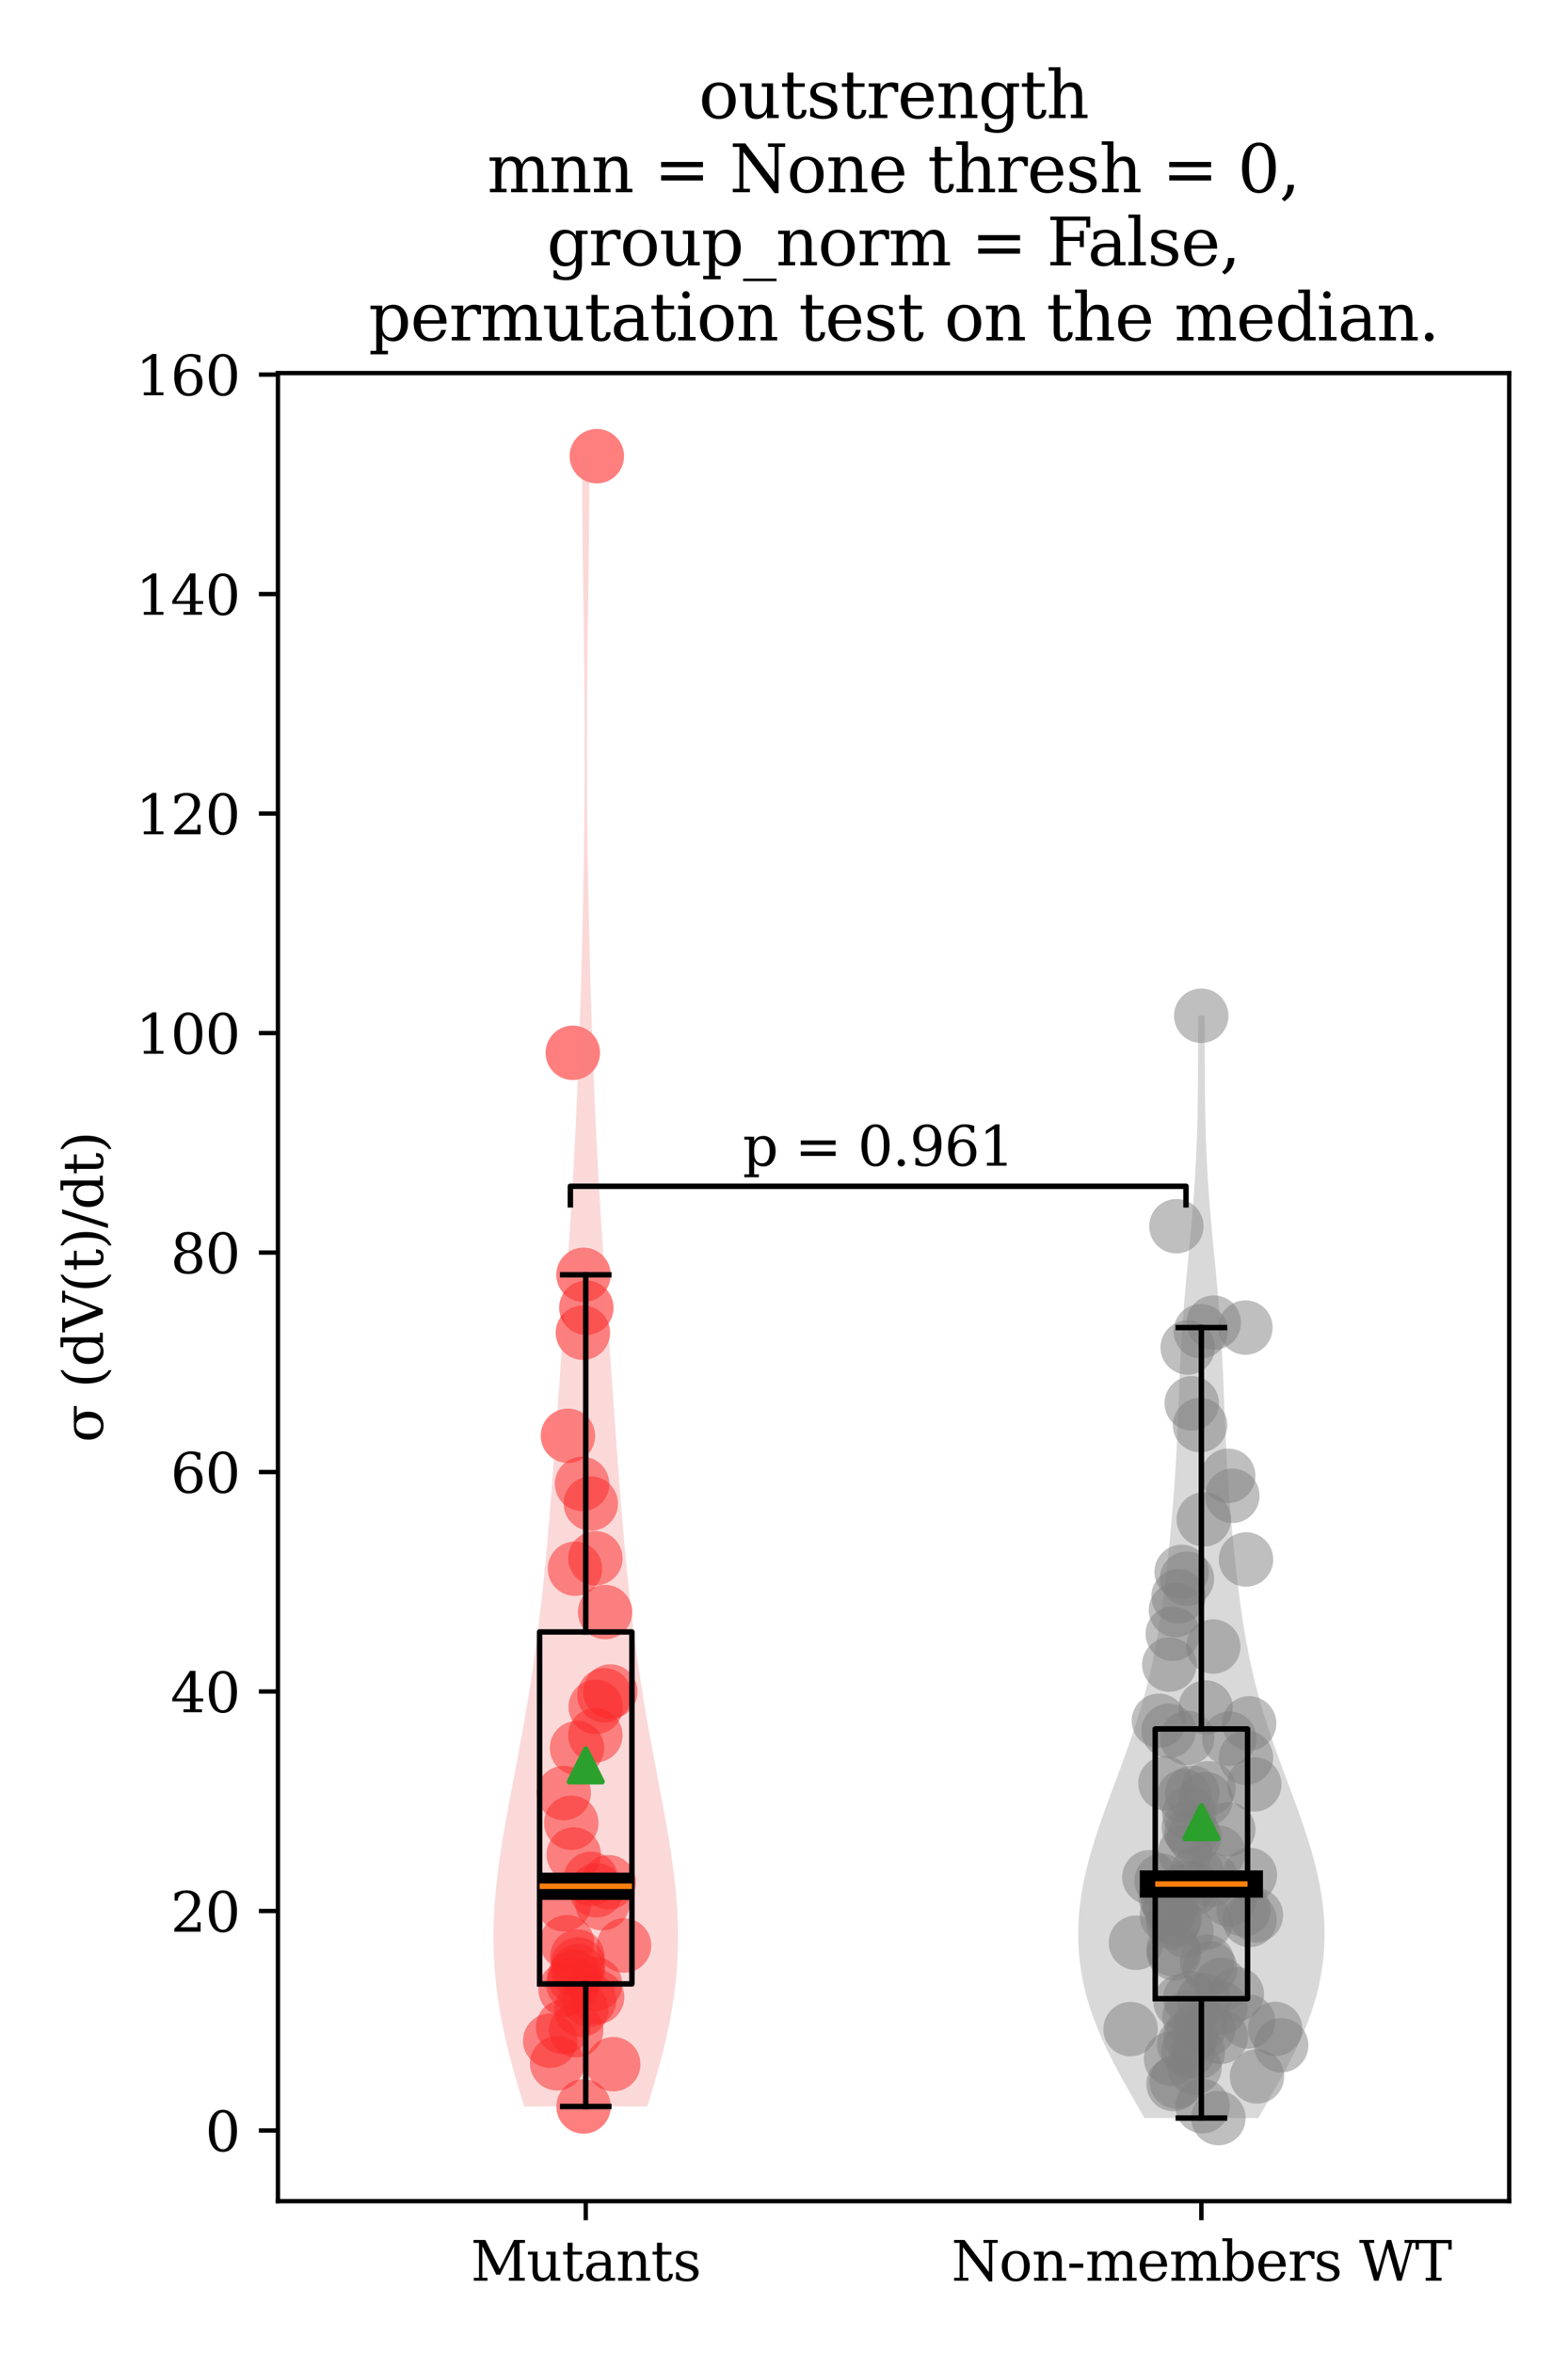 <?xml version="1.0" encoding="utf-8" standalone="no"?>
<!DOCTYPE svg PUBLIC "-//W3C//DTD SVG 1.1//EN"
  "http://www.w3.org/Graphics/SVG/1.1/DTD/svg11.dtd">
<svg xmlns:xlink="http://www.w3.org/1999/xlink" width="288pt" height="432pt" viewBox="0 0 288 432" xmlns="http://www.w3.org/2000/svg" version="1.1">
 <defs>
  <style type="text/css">*{stroke-linejoin: round; stroke-linecap: butt}</style>
 </defs>
 <g id="figure_1">
  <g id="patch_1">
   <path d="M 0 432 
L 288 432 
L 288 0 
L 0 0 
z
" style="fill: #ffffff"/>
  </g>
  <g id="axes_1">
   <g id="patch_2">
    <path d="M 51.05 404.12 
L 277.2 404.12 
L 277.2 68.496 
L 51.05 68.496 
z
" style="fill: #ffffff"/>
   </g>
   <g id="PathCollection_1">
    <defs>
     <path id="C0_0_3f7fa8b806" d="M 0 5 
C 1.326 5 2.598 4.473 3.536 3.536 
C 4.473 2.598 5 1.326 5 -0 
C 5 -1.326 4.473 -2.598 3.536 -3.536 
C 2.598 -4.473 1.326 -5 0 -5 
C -1.326 -5 -2.598 -4.473 -3.536 -3.536 
C -4.473 -2.598 -5 -1.326 -5 0 
C -5 1.326 -4.473 2.598 -3.536 3.536 
C -2.598 4.473 -1.326 5 0 5 
z
"/>
    </defs>
    <g clip-path="url(#p60e90233dc)">
     <use xlink:href="#C0_0_3f7fa8b806" x="103.575" y="349.62" style="fill: #ff0000; fill-opacity: 0.5"/>
    </g>
    <g clip-path="url(#p60e90233dc)">
     <use xlink:href="#C0_0_3f7fa8b806" x="103.547" y="329.191" style="fill: #ff0000; fill-opacity: 0.5"/>
    </g>
    <g clip-path="url(#p60e90233dc)">
     <use xlink:href="#C0_0_3f7fa8b806" x="103.87" y="365.27" style="fill: #ff0000; fill-opacity: 0.5"/>
    </g>
    <g clip-path="url(#p60e90233dc)">
     <use xlink:href="#C0_0_3f7fa8b806" x="109.358" y="286.09" style="fill: #ff0000; fill-opacity: 0.5"/>
    </g>
    <g clip-path="url(#p60e90233dc)">
     <use xlink:href="#C0_0_3f7fa8b806" x="108.511" y="276.049" style="fill: #ff0000; fill-opacity: 0.5"/>
    </g>
    <g clip-path="url(#p60e90233dc)">
     <use xlink:href="#C0_0_3f7fa8b806" x="102.337" y="378.818" style="fill: #ff0000; fill-opacity: 0.5"/>
    </g>
    <g clip-path="url(#p60e90233dc)">
     <use xlink:href="#C0_0_3f7fa8b806" x="101.062" y="374.658" style="fill: #ff0000; fill-opacity: 0.5"/>
    </g>
    <g clip-path="url(#p60e90233dc)">
     <use xlink:href="#C0_0_3f7fa8b806" x="107.186" y="386.741" style="fill: #ff0000; fill-opacity: 0.5"/>
    </g>
    <g clip-path="url(#p60e90233dc)">
     <use xlink:href="#C0_0_3f7fa8b806" x="107.696" y="240.096" style="fill: #ff0000; fill-opacity: 0.5"/>
    </g>
    <g clip-path="url(#p60e90233dc)">
     <use xlink:href="#C0_0_3f7fa8b806" x="109.307" y="364.267" style="fill: #ff0000; fill-opacity: 0.5"/>
    </g>
    <g clip-path="url(#p60e90233dc)">
     <use xlink:href="#C0_0_3f7fa8b806" x="107.177" y="234.05" style="fill: #ff0000; fill-opacity: 0.5"/>
    </g>
    <g clip-path="url(#p60e90233dc)">
     <use xlink:href="#C0_0_3f7fa8b806" x="105.536" y="362.93" style="fill: #ff0000; fill-opacity: 0.5"/>
    </g>
    <g clip-path="url(#p60e90233dc)">
     <use xlink:href="#C0_0_3f7fa8b806" x="109.542" y="347.048" style="fill: #ff0000; fill-opacity: 0.5"/>
    </g>
    <g clip-path="url(#p60e90233dc)">
     <use xlink:href="#C0_0_3f7fa8b806" x="106.918" y="272.444" style="fill: #ff0000; fill-opacity: 0.5"/>
    </g>
    <g clip-path="url(#p60e90233dc)">
     <use xlink:href="#C0_0_3f7fa8b806" x="104.932" y="334.66" style="fill: #ff0000; fill-opacity: 0.5"/>
    </g>
    <g clip-path="url(#p60e90233dc)">
     <use xlink:href="#C0_0_3f7fa8b806" x="106.767" y="368.969" style="fill: #ff0000; fill-opacity: 0.5"/>
    </g>
    <g clip-path="url(#p60e90233dc)">
     <use xlink:href="#C0_0_3f7fa8b806" x="110.655" y="349.428" style="fill: #ff0000; fill-opacity: 0.5"/>
    </g>
    <g clip-path="url(#p60e90233dc)">
     <use xlink:href="#C0_0_3f7fa8b806" x="112.104" y="310.553" style="fill: #ff0000; fill-opacity: 0.5"/>
    </g>
    <g clip-path="url(#p60e90233dc)">
     <use xlink:href="#C0_0_3f7fa8b806" x="105.289" y="364.156" style="fill: #ff0000; fill-opacity: 0.5"/>
    </g>
    <g clip-path="url(#p60e90233dc)">
     <use xlink:href="#C0_0_3f7fa8b806" x="106.181" y="360.671" style="fill: #ff0000; fill-opacity: 0.5"/>
    </g>
    <g clip-path="url(#p60e90233dc)">
     <use xlink:href="#C0_0_3f7fa8b806" x="104.317" y="263.61" style="fill: #ff0000; fill-opacity: 0.5"/>
    </g>
    <g clip-path="url(#p60e90233dc)">
     <use xlink:href="#C0_0_3f7fa8b806" x="106.055" y="359.222" style="fill: #ff0000; fill-opacity: 0.5"/>
    </g>
    <g clip-path="url(#p60e90233dc)">
     <use xlink:href="#C0_0_3f7fa8b806" x="106.116" y="361.907" style="fill: #ff0000; fill-opacity: 0.5"/>
    </g>
    <g clip-path="url(#p60e90233dc)">
     <use xlink:href="#C0_0_3f7fa8b806" x="104.119" y="356.589" style="fill: #ff0000; fill-opacity: 0.5"/>
    </g>
    <g clip-path="url(#p60e90233dc)">
     <use xlink:href="#C0_0_3f7fa8b806" x="111.019" y="311.256" style="fill: #ff0000; fill-opacity: 0.5"/>
    </g>
    <g clip-path="url(#p60e90233dc)">
     <use xlink:href="#C0_0_3f7fa8b806" x="109.414" y="313.373" style="fill: #ff0000; fill-opacity: 0.5"/>
    </g>
    <g clip-path="url(#p60e90233dc)">
     <use xlink:href="#C0_0_3f7fa8b806" x="107.061" y="244.678" style="fill: #ff0000; fill-opacity: 0.5"/>
    </g>
    <g clip-path="url(#p60e90233dc)">
     <use xlink:href="#C0_0_3f7fa8b806" x="105.385" y="340.474" style="fill: #ff0000; fill-opacity: 0.5"/>
    </g>
    <g clip-path="url(#p60e90233dc)">
     <use xlink:href="#C0_0_3f7fa8b806" x="109.353" y="318.586" style="fill: #ff0000; fill-opacity: 0.5"/>
    </g>
    <g clip-path="url(#p60e90233dc)">
     <use xlink:href="#C0_0_3f7fa8b806" x="105.833" y="372.733" style="fill: #ff0000; fill-opacity: 0.5"/>
    </g>
    <g clip-path="url(#p60e90233dc)">
     <use xlink:href="#C0_0_3f7fa8b806" x="114.623" y="357.186" style="fill: #ff0000; fill-opacity: 0.5"/>
    </g>
    <g clip-path="url(#p60e90233dc)">
     <use xlink:href="#C0_0_3f7fa8b806" x="108.513" y="344.953" style="fill: #ff0000; fill-opacity: 0.5"/>
    </g>
    <g clip-path="url(#p60e90233dc)">
     <use xlink:href="#C0_0_3f7fa8b806" x="105.982" y="320.936" style="fill: #ff0000; fill-opacity: 0.5"/>
    </g>
    <g clip-path="url(#p60e90233dc)">
     <use xlink:href="#C0_0_3f7fa8b806" x="105.605" y="288.009" style="fill: #ff0000; fill-opacity: 0.5"/>
    </g>
    <g clip-path="url(#p60e90233dc)">
     <use xlink:href="#C0_0_3f7fa8b806" x="112.634" y="378.976" style="fill: #ff0000; fill-opacity: 0.5"/>
    </g>
    <g clip-path="url(#p60e90233dc)">
     <use xlink:href="#C0_0_3f7fa8b806" x="105.21" y="193.293" style="fill: #ff0000; fill-opacity: 0.5"/>
    </g>
    <g clip-path="url(#p60e90233dc)">
     <use xlink:href="#C0_0_3f7fa8b806" x="111.143" y="295.976" style="fill: #ff0000; fill-opacity: 0.5"/>
    </g>
    <g clip-path="url(#p60e90233dc)">
     <use xlink:href="#C0_0_3f7fa8b806" x="111.8" y="345.572" style="fill: #ff0000; fill-opacity: 0.5"/>
    </g>
    <g clip-path="url(#p60e90233dc)">
     <use xlink:href="#C0_0_3f7fa8b806" x="103.43" y="372.143" style="fill: #ff0000; fill-opacity: 0.5"/>
    </g>
    <g clip-path="url(#p60e90233dc)">
     <use xlink:href="#C0_0_3f7fa8b806" x="109.621" y="83.752" style="fill: #ff0000; fill-opacity: 0.5"/>
    </g>
    <g clip-path="url(#p60e90233dc)">
     <use xlink:href="#C0_0_3f7fa8b806" x="109.676" y="366.648" style="fill: #ff0000; fill-opacity: 0.5"/>
    </g>
    <g clip-path="url(#p60e90233dc)">
     <use xlink:href="#C0_0_3f7fa8b806" x="108.238" y="367.148" style="fill: #ff0000; fill-opacity: 0.5"/>
    </g>
   </g>
   <g id="PathCollection_2">
    <defs>
     <path id="C1_0_d967bf849f" d="M 0 5 
C 1.326 5 2.598 4.473 3.536 3.536 
C 4.473 2.598 5 1.326 5 -0 
C 5 -1.326 4.473 -2.598 3.536 -3.536 
C 2.598 -4.473 1.326 -5 0 -5 
C -1.326 -5 -2.598 -4.473 -3.536 -3.536 
C -4.473 -2.598 -5 -1.326 -5 0 
C -5 1.326 -4.473 2.598 -3.536 3.536 
C -2.598 4.473 -1.326 5 0 5 
z
"/>
    </defs>
    <g clip-path="url(#p60e90233dc)">
     <use xlink:href="#C1_0_d967bf849f" x="218.282" y="376.54" style="fill: #808080; fill-opacity: 0.5"/>
    </g>
    <g clip-path="url(#p60e90233dc)">
     <use xlink:href="#C1_0_d967bf849f" x="218.35" y="335.578" style="fill: #808080; fill-opacity: 0.5"/>
    </g>
    <g clip-path="url(#p60e90233dc)">
     <use xlink:href="#C1_0_d967bf849f" x="217.035" y="288.594" style="fill: #808080; fill-opacity: 0.5"/>
    </g>
    <g clip-path="url(#p60e90233dc)">
     <use xlink:href="#C1_0_d967bf849f" x="221.978" y="328.312" style="fill: #808080; fill-opacity: 0.5"/>
    </g>
    <g clip-path="url(#p60e90233dc)">
     <use xlink:href="#C1_0_d967bf849f" x="218.054" y="319.081" style="fill: #808080; fill-opacity: 0.5"/>
    </g>
    <g clip-path="url(#p60e90233dc)">
     <use xlink:href="#C1_0_d967bf849f" x="218.666" y="373.791" style="fill: #808080; fill-opacity: 0.5"/>
    </g>
    <g clip-path="url(#p60e90233dc)">
     <use xlink:href="#C1_0_d967bf849f" x="214.772" y="305.61" style="fill: #808080; fill-opacity: 0.5"/>
    </g>
    <g clip-path="url(#p60e90233dc)">
     <use xlink:href="#C1_0_d967bf849f" x="215.013" y="350.501" style="fill: #808080; fill-opacity: 0.5"/>
    </g>
    <g clip-path="url(#p60e90233dc)">
     <use xlink:href="#C1_0_d967bf849f" x="207.653" y="372.534" style="fill: #808080; fill-opacity: 0.5"/>
    </g>
    <g clip-path="url(#p60e90233dc)">
     <use xlink:href="#C1_0_d967bf849f" x="213.358" y="345.309" style="fill: #808080; fill-opacity: 0.5"/>
    </g>
    <g clip-path="url(#p60e90233dc)">
     <use xlink:href="#C1_0_d967bf849f" x="214.329" y="351.703" style="fill: #808080; fill-opacity: 0.5"/>
    </g>
    <g clip-path="url(#p60e90233dc)">
     <use xlink:href="#C1_0_d967bf849f" x="218.211" y="346.487" style="fill: #808080; fill-opacity: 0.5"/>
    </g>
    <g clip-path="url(#p60e90233dc)">
     <use xlink:href="#C1_0_d967bf849f" x="217.687" y="340.054" style="fill: #808080; fill-opacity: 0.5"/>
    </g>
    <g clip-path="url(#p60e90233dc)">
     <use xlink:href="#C1_0_d967bf849f" x="215.655" y="358.614" style="fill: #808080; fill-opacity: 0.5"/>
    </g>
    <g clip-path="url(#p60e90233dc)">
     <use xlink:href="#C1_0_d967bf849f" x="228.759" y="243.739" style="fill: #808080; fill-opacity: 0.5"/>
    </g>
    <g clip-path="url(#p60e90233dc)">
     <use xlink:href="#C1_0_d967bf849f" x="221.919" y="372.527" style="fill: #808080; fill-opacity: 0.5"/>
    </g>
    <g clip-path="url(#p60e90233dc)">
     <use xlink:href="#C1_0_d967bf849f" x="219.839" y="343.966" style="fill: #808080; fill-opacity: 0.5"/>
    </g>
    <g clip-path="url(#p60e90233dc)">
     <use xlink:href="#C1_0_d967bf849f" x="220.024" y="376.783" style="fill: #808080; fill-opacity: 0.5"/>
    </g>
    <g clip-path="url(#p60e90233dc)">
     <use xlink:href="#C1_0_d967bf849f" x="216.07" y="225.131" style="fill: #808080; fill-opacity: 0.5"/>
    </g>
    <g clip-path="url(#p60e90233dc)">
     <use xlink:href="#C1_0_d967bf849f" x="229.23" y="371.141" style="fill: #808080; fill-opacity: 0.5"/>
    </g>
    <g clip-path="url(#p60e90233dc)">
     <use xlink:href="#C1_0_d967bf849f" x="215.99" y="295.584" style="fill: #808080; fill-opacity: 0.5"/>
    </g>
    <g clip-path="url(#p60e90233dc)">
     <use xlink:href="#C1_0_d967bf849f" x="222.845" y="302.295" style="fill: #808080; fill-opacity: 0.5"/>
    </g>
    <g clip-path="url(#p60e90233dc)">
     <use xlink:href="#C1_0_d967bf849f" x="221.733" y="360.166" style="fill: #808080; fill-opacity: 0.5"/>
    </g>
    <g clip-path="url(#p60e90233dc)">
     <use xlink:href="#C1_0_d967bf849f" x="218.848" y="336.397" style="fill: #808080; fill-opacity: 0.5"/>
    </g>
    <g clip-path="url(#p60e90233dc)">
     <use xlink:href="#C1_0_d967bf849f" x="228.861" y="286.313" style="fill: #808080; fill-opacity: 0.5"/>
    </g>
    <g clip-path="url(#p60e90233dc)">
     <use xlink:href="#C1_0_d967bf849f" x="227.175" y="366.124" style="fill: #808080; fill-opacity: 0.5"/>
    </g>
    <g clip-path="url(#p60e90233dc)">
     <use xlink:href="#C1_0_d967bf849f" x="216.849" y="367.51" style="fill: #808080; fill-opacity: 0.5"/>
    </g>
    <g clip-path="url(#p60e90233dc)">
     <use xlink:href="#C1_0_d967bf849f" x="220.636" y="186.493" style="fill: #808080; fill-opacity: 0.5"/>
    </g>
    <g clip-path="url(#p60e90233dc)">
     <use xlink:href="#C1_0_d967bf849f" x="218.634" y="366.851" style="fill: #808080; fill-opacity: 0.5"/>
    </g>
    <g clip-path="url(#p60e90233dc)">
     <use xlink:href="#C1_0_d967bf849f" x="218.147" y="247.396" style="fill: #808080; fill-opacity: 0.5"/>
    </g>
    <g clip-path="url(#p60e90233dc)">
     <use xlink:href="#C1_0_d967bf849f" x="221.443" y="313.496" style="fill: #808080; fill-opacity: 0.5"/>
    </g>
    <g clip-path="url(#p60e90233dc)">
     <use xlink:href="#C1_0_d967bf849f" x="218.999" y="329.133" style="fill: #808080; fill-opacity: 0.5"/>
    </g>
    <g clip-path="url(#p60e90233dc)">
     <use xlink:href="#C1_0_d967bf849f" x="217.484" y="375.31" style="fill: #808080; fill-opacity: 0.5"/>
    </g>
    <g clip-path="url(#p60e90233dc)">
     <use xlink:href="#C1_0_d967bf849f" x="215.514" y="357.903" style="fill: #808080; fill-opacity: 0.5"/>
    </g>
    <g clip-path="url(#p60e90233dc)">
     <use xlink:href="#C1_0_d967bf849f" x="229.435" y="316.41" style="fill: #808080; fill-opacity: 0.5"/>
    </g>
    <g clip-path="url(#p60e90233dc)">
     <use xlink:href="#C1_0_d967bf849f" x="224.166" y="368.667" style="fill: #808080; fill-opacity: 0.5"/>
    </g>
    <g clip-path="url(#p60e90233dc)">
     <use xlink:href="#C1_0_d967bf849f" x="221.109" y="278.953" style="fill: #808080; fill-opacity: 0.5"/>
    </g>
    <g clip-path="url(#p60e90233dc)">
     <use xlink:href="#C1_0_d967bf849f" x="214.581" y="349.206" style="fill: #808080; fill-opacity: 0.5"/>
    </g>
    <g clip-path="url(#p60e90233dc)">
     <use xlink:href="#C1_0_d967bf849f" x="220.421" y="261.653" style="fill: #808080; fill-opacity: 0.5"/>
    </g>
    <g clip-path="url(#p60e90233dc)">
     <use xlink:href="#C1_0_d967bf849f" x="235.316" y="375.507" style="fill: #808080; fill-opacity: 0.5"/>
    </g>
    <g clip-path="url(#p60e90233dc)">
     <use xlink:href="#C1_0_d967bf849f" x="220.43" y="371.913" style="fill: #808080; fill-opacity: 0.5"/>
    </g>
    <g clip-path="url(#p60e90233dc)">
     <use xlink:href="#C1_0_d967bf849f" x="224.24" y="373.945" style="fill: #808080; fill-opacity: 0.5"/>
    </g>
    <g clip-path="url(#p60e90233dc)">
     <use xlink:href="#C1_0_d967bf849f" x="216.464" y="293.071" style="fill: #808080; fill-opacity: 0.5"/>
    </g>
    <g clip-path="url(#p60e90233dc)">
     <use xlink:href="#C1_0_d967bf849f" x="215.766" y="352.285" style="fill: #808080; fill-opacity: 0.5"/>
    </g>
    <g clip-path="url(#p60e90233dc)">
     <use xlink:href="#C1_0_d967bf849f" x="215.092" y="377.983" style="fill: #808080; fill-opacity: 0.5"/>
    </g>
    <g clip-path="url(#p60e90233dc)">
     <use xlink:href="#C1_0_d967bf849f" x="220.867" y="386.687" style="fill: #808080; fill-opacity: 0.5"/>
    </g>
    <g clip-path="url(#p60e90233dc)">
     <use xlink:href="#C1_0_d967bf849f" x="214.067" y="327.412" style="fill: #808080; fill-opacity: 0.5"/>
    </g>
    <g clip-path="url(#p60e90233dc)">
     <use xlink:href="#C1_0_d967bf849f" x="223.787" y="388.864" style="fill: #808080; fill-opacity: 0.5"/>
    </g>
    <g clip-path="url(#p60e90233dc)">
     <use xlink:href="#C1_0_d967bf849f" x="230.68" y="351.615" style="fill: #808080; fill-opacity: 0.5"/>
    </g>
    <g clip-path="url(#p60e90233dc)">
     <use xlink:href="#C1_0_d967bf849f" x="218.013" y="289.838" style="fill: #808080; fill-opacity: 0.5"/>
    </g>
    <g clip-path="url(#p60e90233dc)">
     <use xlink:href="#C1_0_d967bf849f" x="222.268" y="361.381" style="fill: #808080; fill-opacity: 0.5"/>
    </g>
    <g clip-path="url(#p60e90233dc)">
     <use xlink:href="#C1_0_d967bf849f" x="214.126" y="348.382" style="fill: #808080; fill-opacity: 0.5"/>
    </g>
    <g clip-path="url(#p60e90233dc)">
     <use xlink:href="#C1_0_d967bf849f" x="225.787" y="319.194" style="fill: #808080; fill-opacity: 0.5"/>
    </g>
    <g clip-path="url(#p60e90233dc)">
     <use xlink:href="#C1_0_d967bf849f" x="222.5" y="345.117" style="fill: #808080; fill-opacity: 0.5"/>
    </g>
    <g clip-path="url(#p60e90233dc)">
     <use xlink:href="#C1_0_d967bf849f" x="222.933" y="242.823" style="fill: #808080; fill-opacity: 0.5"/>
    </g>
    <g clip-path="url(#p60e90233dc)">
     <use xlink:href="#C1_0_d967bf849f" x="230.375" y="327.616" style="fill: #808080; fill-opacity: 0.5"/>
    </g>
    <g clip-path="url(#p60e90233dc)">
     <use xlink:href="#C1_0_d967bf849f" x="218.453" y="332.95" style="fill: #808080; fill-opacity: 0.5"/>
    </g>
    <g clip-path="url(#p60e90233dc)">
     <use xlink:href="#C1_0_d967bf849f" x="219.241" y="346.719" style="fill: #808080; fill-opacity: 0.5"/>
    </g>
    <g clip-path="url(#p60e90233dc)">
     <use xlink:href="#C1_0_d967bf849f" x="229.511" y="352.503" style="fill: #808080; fill-opacity: 0.5"/>
    </g>
    <g clip-path="url(#p60e90233dc)">
     <use xlink:href="#C1_0_d967bf849f" x="224.272" y="364.421" style="fill: #808080; fill-opacity: 0.5"/>
    </g>
    <g clip-path="url(#p60e90233dc)">
     <use xlink:href="#C1_0_d967bf849f" x="219.37" y="337.171" style="fill: #808080; fill-opacity: 0.5"/>
    </g>
    <g clip-path="url(#p60e90233dc)">
     <use xlink:href="#C1_0_d967bf849f" x="217.496" y="329.762" style="fill: #808080; fill-opacity: 0.5"/>
    </g>
    <g clip-path="url(#p60e90233dc)">
     <use xlink:href="#C1_0_d967bf849f" x="215.507" y="352.927" style="fill: #808080; fill-opacity: 0.5"/>
    </g>
    <g clip-path="url(#p60e90233dc)">
     <use xlink:href="#C1_0_d967bf849f" x="215.401" y="299.961" style="fill: #808080; fill-opacity: 0.5"/>
    </g>
    <g clip-path="url(#p60e90233dc)">
     <use xlink:href="#C1_0_d967bf849f" x="225.596" y="270.952" style="fill: #808080; fill-opacity: 0.5"/>
    </g>
    <g clip-path="url(#p60e90233dc)">
     <use xlink:href="#C1_0_d967bf849f" x="228.414" y="350.579" style="fill: #808080; fill-opacity: 0.5"/>
    </g>
    <g clip-path="url(#p60e90233dc)">
     <use xlink:href="#C1_0_d967bf849f" x="221.461" y="352.969" style="fill: #808080; fill-opacity: 0.5"/>
    </g>
    <g clip-path="url(#p60e90233dc)">
     <use xlink:href="#C1_0_d967bf849f" x="218.892" y="257.639" style="fill: #808080; fill-opacity: 0.5"/>
    </g>
    <g clip-path="url(#p60e90233dc)">
     <use xlink:href="#C1_0_d967bf849f" x="221.479" y="330.3" style="fill: #808080; fill-opacity: 0.5"/>
    </g>
    <g clip-path="url(#p60e90233dc)">
     <use xlink:href="#C1_0_d967bf849f" x="219.382" y="379.6" style="fill: #808080; fill-opacity: 0.5"/>
    </g>
    <g clip-path="url(#p60e90233dc)">
     <use xlink:href="#C1_0_d967bf849f" x="220.55" y="244.404" style="fill: #808080; fill-opacity: 0.5"/>
    </g>
    <g clip-path="url(#p60e90233dc)">
     <use xlink:href="#C1_0_d967bf849f" x="215.545" y="382.631" style="fill: #808080; fill-opacity: 0.5"/>
    </g>
    <g clip-path="url(#p60e90233dc)">
     <use xlink:href="#C1_0_d967bf849f" x="218.469" y="370.289" style="fill: #808080; fill-opacity: 0.5"/>
    </g>
    <g clip-path="url(#p60e90233dc)">
     <use xlink:href="#C1_0_d967bf849f" x="226.345" y="274.624" style="fill: #808080; fill-opacity: 0.5"/>
    </g>
    <g clip-path="url(#p60e90233dc)">
     <use xlink:href="#C1_0_d967bf849f" x="228.862" y="322.695" style="fill: #808080; fill-opacity: 0.5"/>
    </g>
    <g clip-path="url(#p60e90233dc)">
     <use xlink:href="#C1_0_d967bf849f" x="214.651" y="317.764" style="fill: #808080; fill-opacity: 0.5"/>
    </g>
    <g clip-path="url(#p60e90233dc)">
     <use xlink:href="#C1_0_d967bf849f" x="230.874" y="381.222" style="fill: #808080; fill-opacity: 0.5"/>
    </g>
    <g clip-path="url(#p60e90233dc)">
     <use xlink:href="#C1_0_d967bf849f" x="221.087" y="367.24" style="fill: #808080; fill-opacity: 0.5"/>
    </g>
    <g clip-path="url(#p60e90233dc)">
     <use xlink:href="#C1_0_d967bf849f" x="211.116" y="344.652" style="fill: #808080; fill-opacity: 0.5"/>
    </g>
    <g clip-path="url(#p60e90233dc)">
     <use xlink:href="#C1_0_d967bf849f" x="212.858" y="315.932" style="fill: #808080; fill-opacity: 0.5"/>
    </g>
    <g clip-path="url(#p60e90233dc)">
     <use xlink:href="#C1_0_d967bf849f" x="217.898" y="354.522" style="fill: #808080; fill-opacity: 0.5"/>
    </g>
    <g clip-path="url(#p60e90233dc)">
     <use xlink:href="#C1_0_d967bf849f" x="216.125" y="382.171" style="fill: #808080; fill-opacity: 0.5"/>
    </g>
    <g clip-path="url(#p60e90233dc)">
     <use xlink:href="#C1_0_d967bf849f" x="225.752" y="348.75" style="fill: #808080; fill-opacity: 0.5"/>
    </g>
    <g clip-path="url(#p60e90233dc)">
     <use xlink:href="#C1_0_d967bf849f" x="223.769" y="340.123" style="fill: #808080; fill-opacity: 0.5"/>
    </g>
    <g clip-path="url(#p60e90233dc)">
     <use xlink:href="#C1_0_d967bf849f" x="208.637" y="356.69" style="fill: #808080; fill-opacity: 0.5"/>
    </g>
    <g clip-path="url(#p60e90233dc)">
     <use xlink:href="#C1_0_d967bf849f" x="229.575" y="344.254" style="fill: #808080; fill-opacity: 0.5"/>
    </g>
    <g clip-path="url(#p60e90233dc)">
     <use xlink:href="#C1_0_d967bf849f" x="234.223" y="372.502" style="fill: #808080; fill-opacity: 0.5"/>
    </g>
    <g clip-path="url(#p60e90233dc)">
     <use xlink:href="#C1_0_d967bf849f" x="225.591" y="335.886" style="fill: #808080; fill-opacity: 0.5"/>
    </g>
   </g>
   <g id="FillBetweenPolyCollection_1">
    <path d="M 118.901 386.741 
L 96.274 386.741 
L 95.343 383.681 
L 94.455 380.62 
L 93.627 377.56 
L 92.876 374.499 
L 92.218 371.439 
L 91.663 368.378 
L 91.222 365.318 
L 90.901 362.257 
L 90.703 359.197 
L 90.626 356.136 
L 90.667 353.076 
L 90.818 350.015 
L 91.07 346.955 
L 91.41 343.894 
L 91.825 340.834 
L 92.301 337.773 
L 92.824 334.713 
L 93.379 331.652 
L 93.954 328.592 
L 94.536 325.531 
L 95.116 322.471 
L 95.684 319.41 
L 96.234 316.35 
L 96.761 313.289 
L 97.261 310.229 
L 97.733 307.168 
L 98.175 304.108 
L 98.589 301.047 
L 98.974 297.987 
L 99.334 294.926 
L 99.67 291.866 
L 99.984 288.805 
L 100.279 285.745 
L 100.558 282.684 
L 100.823 279.624 
L 101.076 276.563 
L 101.319 273.503 
L 101.554 270.442 
L 101.782 267.382 
L 102.006 264.321 
L 102.226 261.261 
L 102.444 258.2 
L 102.66 255.14 
L 102.874 252.079 
L 103.088 249.019 
L 103.301 245.958 
L 103.513 242.898 
L 103.725 239.837 
L 103.935 236.777 
L 104.142 233.716 
L 104.347 230.656 
L 104.547 227.595 
L 104.743 224.535 
L 104.932 221.474 
L 105.115 218.414 
L 105.29 215.353 
L 105.456 212.293 
L 105.614 209.232 
L 105.764 206.172 
L 105.905 203.111 
L 106.037 200.051 
L 106.162 196.99 
L 106.278 193.93 
L 106.389 190.869 
L 106.492 187.809 
L 106.59 184.748 
L 106.682 181.688 
L 106.769 178.627 
L 106.851 175.567 
L 106.927 172.506 
L 106.999 169.446 
L 107.065 166.385 
L 107.125 163.325 
L 107.18 160.264 
L 107.228 157.204 
L 107.27 154.143 
L 107.305 151.083 
L 107.333 148.022 
L 107.353 144.962 
L 107.366 141.901 
L 107.372 138.841 
L 107.371 135.78 
L 107.363 132.72 
L 107.348 129.659 
L 107.327 126.599 
L 107.3 123.538 
L 107.269 120.478 
L 107.233 117.417 
L 107.195 114.357 
L 107.155 111.296 
L 107.114 108.236 
L 107.073 105.175 
L 107.035 102.115 
L 107 99.054 
L 106.97 95.994 
L 106.945 92.933 
L 106.926 89.873 
L 106.915 86.812 
L 106.911 83.752 
L 108.264 83.752 
L 108.264 83.752 
L 108.26 86.812 
L 108.249 89.873 
L 108.23 92.933 
L 108.205 95.994 
L 108.175 99.054 
L 108.14 102.115 
L 108.102 105.175 
L 108.061 108.236 
L 108.02 111.296 
L 107.98 114.357 
L 107.942 117.417 
L 107.906 120.478 
L 107.875 123.538 
L 107.848 126.599 
L 107.827 129.659 
L 107.812 132.72 
L 107.804 135.78 
L 107.803 138.841 
L 107.809 141.901 
L 107.822 144.962 
L 107.842 148.022 
L 107.87 151.083 
L 107.905 154.143 
L 107.947 157.204 
L 107.995 160.264 
L 108.05 163.325 
L 108.11 166.385 
L 108.176 169.446 
L 108.248 172.506 
L 108.324 175.567 
L 108.406 178.627 
L 108.493 181.688 
L 108.585 184.748 
L 108.683 187.809 
L 108.786 190.869 
L 108.897 193.93 
L 109.013 196.99 
L 109.138 200.051 
L 109.27 203.111 
L 109.411 206.172 
L 109.561 209.232 
L 109.719 212.293 
L 109.885 215.353 
L 110.06 218.414 
L 110.243 221.474 
L 110.432 224.535 
L 110.628 227.595 
L 110.828 230.656 
L 111.033 233.716 
L 111.24 236.777 
L 111.45 239.837 
L 111.662 242.898 
L 111.874 245.958 
L 112.087 249.019 
L 112.301 252.079 
L 112.515 255.14 
L 112.731 258.2 
L 112.949 261.261 
L 113.169 264.321 
L 113.393 267.382 
L 113.621 270.442 
L 113.856 273.503 
L 114.099 276.563 
L 114.352 279.624 
L 114.617 282.684 
L 114.896 285.745 
L 115.191 288.805 
L 115.505 291.866 
L 115.841 294.926 
L 116.201 297.987 
L 116.586 301.047 
L 117 304.108 
L 117.442 307.168 
L 117.914 310.229 
L 118.414 313.289 
L 118.941 316.35 
L 119.491 319.41 
L 120.059 322.471 
L 120.639 325.531 
L 121.221 328.592 
L 121.796 331.652 
L 122.351 334.713 
L 122.874 337.773 
L 123.35 340.834 
L 123.765 343.894 
L 124.105 346.955 
L 124.357 350.015 
L 124.508 353.076 
L 124.549 356.136 
L 124.472 359.197 
L 124.274 362.257 
L 123.953 365.318 
L 123.512 368.378 
L 122.957 371.439 
L 122.299 374.499 
L 121.548 377.56 
L 120.72 380.62 
L 119.832 383.681 
L 118.901 386.741 
z
" clip-path="url(#p60e90233dc)" style="fill: #f08080; fill-opacity: 0.3"/>
   </g>
   <g id="FillBetweenPolyCollection_2">
    <path d="M 231.138 388.864 
L 210.187 388.864 
L 209.03 386.82 
L 207.866 384.776 
L 206.711 382.732 
L 205.582 380.688 
L 204.495 378.644 
L 203.465 376.599 
L 202.504 374.555 
L 201.623 372.511 
L 200.83 370.467 
L 200.132 368.423 
L 199.532 366.379 
L 199.033 364.334 
L 198.635 362.29 
L 198.339 360.246 
L 198.144 358.202 
L 198.048 356.158 
L 198.048 354.114 
L 198.142 352.07 
L 198.328 350.025 
L 198.6 347.981 
L 198.956 345.937 
L 199.388 343.893 
L 199.891 341.849 
L 200.457 339.805 
L 201.079 337.76 
L 201.748 335.716 
L 202.454 333.672 
L 203.188 331.628 
L 203.941 329.584 
L 204.703 327.54 
L 205.465 325.495 
L 206.219 323.451 
L 206.958 321.407 
L 207.673 319.363 
L 208.36 317.319 
L 209.014 315.275 
L 209.631 313.231 
L 210.209 311.186 
L 210.746 309.142 
L 211.241 307.098 
L 211.697 305.054 
L 212.114 303.01 
L 212.496 300.966 
L 212.845 298.921 
L 213.165 296.877 
L 213.46 294.833 
L 213.734 292.789 
L 213.989 290.745 
L 214.229 288.701 
L 214.455 286.656 
L 214.67 284.612 
L 214.874 282.568 
L 215.068 280.524 
L 215.251 278.48 
L 215.423 276.436 
L 215.583 274.392 
L 215.731 272.347 
L 215.866 270.303 
L 215.989 268.259 
L 216.099 266.215 
L 216.199 264.171 
L 216.29 262.127 
L 216.374 260.082 
L 216.454 258.038 
L 216.533 255.994 
L 216.614 253.95 
L 216.701 251.906 
L 216.797 249.862 
L 216.904 247.817 
L 217.023 245.773 
L 217.156 243.729 
L 217.303 241.685 
L 217.464 239.641 
L 217.636 237.597 
L 217.819 235.553 
L 218.009 233.508 
L 218.203 231.464 
L 218.399 229.42 
L 218.593 227.376 
L 218.781 225.332 
L 218.961 223.288 
L 219.131 221.243 
L 219.287 219.199 
L 219.43 217.155 
L 219.556 215.111 
L 219.666 213.067 
L 219.759 211.023 
L 219.837 208.978 
L 219.899 206.934 
L 219.947 204.89 
L 219.983 202.846 
L 220.009 200.802 
L 220.026 198.758 
L 220.038 196.714 
L 220.046 194.669 
L 220.052 192.625 
L 220.058 190.581 
L 220.067 188.537 
L 220.079 186.493 
L 221.246 186.493 
L 221.246 186.493 
L 221.258 188.537 
L 221.267 190.581 
L 221.273 192.625 
L 221.279 194.669 
L 221.287 196.714 
L 221.299 198.758 
L 221.316 200.802 
L 221.342 202.846 
L 221.378 204.89 
L 221.426 206.934 
L 221.488 208.978 
L 221.566 211.023 
L 221.659 213.067 
L 221.769 215.111 
L 221.895 217.155 
L 222.038 219.199 
L 222.194 221.243 
L 222.364 223.288 
L 222.544 225.332 
L 222.732 227.376 
L 222.926 229.42 
L 223.122 231.464 
L 223.316 233.508 
L 223.506 235.553 
L 223.689 237.597 
L 223.861 239.641 
L 224.022 241.685 
L 224.169 243.729 
L 224.302 245.773 
L 224.421 247.817 
L 224.528 249.862 
L 224.624 251.906 
L 224.711 253.95 
L 224.792 255.994 
L 224.871 258.038 
L 224.951 260.082 
L 225.035 262.127 
L 225.126 264.171 
L 225.226 266.215 
L 225.336 268.259 
L 225.459 270.303 
L 225.594 272.347 
L 225.742 274.392 
L 225.902 276.436 
L 226.074 278.48 
L 226.257 280.524 
L 226.451 282.568 
L 226.655 284.612 
L 226.87 286.656 
L 227.096 288.701 
L 227.336 290.745 
L 227.591 292.789 
L 227.865 294.833 
L 228.16 296.877 
L 228.48 298.921 
L 228.829 300.966 
L 229.211 303.01 
L 229.628 305.054 
L 230.084 307.098 
L 230.579 309.142 
L 231.116 311.186 
L 231.694 313.231 
L 232.311 315.275 
L 232.965 317.319 
L 233.652 319.363 
L 234.367 321.407 
L 235.106 323.451 
L 235.86 325.495 
L 236.622 327.54 
L 237.384 329.584 
L 238.137 331.628 
L 238.871 333.672 
L 239.577 335.716 
L 240.246 337.76 
L 240.868 339.805 
L 241.434 341.849 
L 241.937 343.893 
L 242.369 345.937 
L 242.725 347.981 
L 242.997 350.025 
L 243.183 352.07 
L 243.277 354.114 
L 243.278 356.158 
L 243.181 358.202 
L 242.986 360.246 
L 242.69 362.29 
L 242.292 364.334 
L 241.793 366.379 
L 241.193 368.423 
L 240.495 370.467 
L 239.702 372.511 
L 238.821 374.555 
L 237.86 376.599 
L 236.83 378.644 
L 235.743 380.688 
L 234.614 382.732 
L 233.459 384.776 
L 232.295 386.82 
L 231.138 388.864 
z
" clip-path="url(#p60e90233dc)" style="fill: #808080; fill-opacity: 0.3"/>
   </g>
   <g id="matplotlib.axis_1">
    <g id="xtick_1">
     <g id="line2d_1">
      <defs>
       <path id="m76be79173d" d="M 0 0 
L 0 3.5 
" style="stroke: #000000; stroke-width: 0.8"/>
      </defs>
      <g>
       <use xlink:href="#m76be79173d" x="107.588" y="404.12" style="stroke: #000000; stroke-width: 0.8"/>
      </g>
     </g>
     <g id="text_1">
      <!-- Mutants -->
      <g transform="translate(86.462 418.718) scale(0.1 -0.1)">
       <defs>
        <path id="DejaVuSerif-4d" d="M 353 0 
L 353 331 
L 947 331 
L 947 4331 
L 319 4331 
L 319 4666 
L 1678 4666 
L 3316 1344 
L 4953 4666 
L 6228 4666 
L 6228 4331 
L 5606 4331 
L 5606 331 
L 6203 331 
L 6203 0 
L 4378 0 
L 4378 331 
L 4972 331 
L 4972 3938 
L 3372 684 
L 2931 684 
L 1331 3938 
L 1331 331 
L 1925 331 
L 1925 0 
L 353 0 
z
" transform="scale(0.016)"/>
        <path id="DejaVuSerif-75" d="M 2266 3322 
L 3341 3322 
L 3341 331 
L 3884 331 
L 3884 0 
L 2766 0 
L 2766 588 
Q 2606 256 2353 82 
Q 2100 -91 1766 -91 
Q 1213 -91 952 223 
Q 691 538 691 1209 
L 691 2988 
L 172 2988 
L 172 3322 
L 1269 3322 
L 1269 1388 
Q 1269 781 1417 556 
Q 1566 331 1947 331 
Q 2347 331 2556 625 
Q 2766 919 2766 1478 
L 2766 2988 
L 2266 2988 
L 2266 3322 
z
" transform="scale(0.016)"/>
        <path id="DejaVuSerif-74" d="M 691 2988 
L 184 2988 
L 184 3322 
L 691 3322 
L 691 4353 
L 1269 4353 
L 1269 3322 
L 2350 3322 
L 2350 2988 
L 1269 2988 
L 1269 878 
Q 1269 456 1350 337 
Q 1431 219 1650 219 
Q 1875 219 1978 351 
Q 2081 484 2088 781 
L 2522 781 
Q 2497 328 2275 118 
Q 2053 -91 1600 -91 
Q 1103 -91 897 129 
Q 691 350 691 878 
L 691 2988 
z
" transform="scale(0.016)"/>
        <path id="DejaVuSerif-61" d="M 2547 1044 
L 2547 1747 
L 1806 1747 
Q 1378 1747 1168 1562 
Q 959 1378 959 997 
Q 959 650 1171 447 
Q 1384 244 1747 244 
Q 2106 244 2326 466 
Q 2547 688 2547 1044 
z
M 3122 2075 
L 3122 331 
L 3634 331 
L 3634 0 
L 2547 0 
L 2547 359 
Q 2356 128 2106 18 
Q 1856 -91 1522 -91 
Q 969 -91 644 203 
Q 319 497 319 997 
Q 319 1513 691 1797 
Q 1063 2081 1741 2081 
L 2547 2081 
L 2547 2309 
Q 2547 2688 2317 2895 
Q 2088 3103 1672 3103 
Q 1328 3103 1125 2947 
Q 922 2791 872 2484 
L 575 2484 
L 575 3156 
Q 875 3284 1158 3348 
Q 1441 3413 1709 3413 
Q 2400 3413 2761 3070 
Q 3122 2728 3122 2075 
z
" transform="scale(0.016)"/>
        <path id="DejaVuSerif-6e" d="M 263 0 
L 263 331 
L 781 331 
L 781 2988 
L 231 2988 
L 231 3322 
L 1356 3322 
L 1356 2731 
Q 1516 3069 1770 3241 
Q 2025 3413 2363 3413 
Q 2913 3413 3172 3097 
Q 3431 2781 3431 2113 
L 3431 331 
L 3944 331 
L 3944 0 
L 2356 0 
L 2356 331 
L 2853 331 
L 2853 1931 
Q 2853 2541 2703 2767 
Q 2553 2994 2175 2994 
Q 1775 2994 1565 2701 
Q 1356 2409 1356 1850 
L 1356 331 
L 1856 331 
L 1856 0 
L 263 0 
z
" transform="scale(0.016)"/>
        <path id="DejaVuSerif-73" d="M 359 184 
L 359 959 
L 691 959 
Q 703 588 923 403 
Q 1144 219 1575 219 
Q 1963 219 2166 364 
Q 2369 509 2369 788 
Q 2369 1006 2220 1140 
Q 2072 1275 1594 1428 
L 1178 1569 
Q 750 1706 558 1912 
Q 366 2119 366 2438 
Q 366 2894 700 3153 
Q 1034 3413 1625 3413 
Q 1888 3413 2178 3344 
Q 2469 3275 2778 3144 
L 2778 2419 
L 2447 2419 
Q 2434 2741 2221 2922 
Q 2009 3103 1644 3103 
Q 1281 3103 1095 2975 
Q 909 2847 909 2591 
Q 909 2381 1050 2254 
Q 1191 2128 1613 1997 
L 2069 1856 
Q 2541 1709 2748 1489 
Q 2956 1269 2956 922 
Q 2956 450 2595 179 
Q 2234 -91 1600 -91 
Q 1278 -91 972 -22 
Q 666 47 359 184 
z
" transform="scale(0.016)"/>
       </defs>
       <use xlink:href="#DejaVuSerif-4d"/>
       <use xlink:href="#DejaVuSerif-75" transform="translate(102.393 0)"/>
       <use xlink:href="#DejaVuSerif-74" transform="translate(166.797 0)"/>
       <use xlink:href="#DejaVuSerif-61" transform="translate(206.982 0)"/>
       <use xlink:href="#DejaVuSerif-6e" transform="translate(266.602 0)"/>
       <use xlink:href="#DejaVuSerif-74" transform="translate(331.006 0)"/>
       <use xlink:href="#DejaVuSerif-73" transform="translate(371.191 0)"/>
      </g>
     </g>
    </g>
    <g id="xtick_2">
     <g id="line2d_2">
      <g>
       <use xlink:href="#m76be79173d" x="220.662" y="404.12" style="stroke: #000000; stroke-width: 0.8"/>
      </g>
     </g>
     <g id="text_2">
      <!-- Non-members WT -->
      <g transform="translate(174.746 418.718) scale(0.1 -0.1)">
       <defs>
        <path id="DejaVuSerif-4e" d="M 313 0 
L 313 331 
L 941 331 
L 941 4331 
L 313 4331 
L 313 4666 
L 1509 4666 
L 4306 984 
L 4306 4331 
L 3681 4331 
L 3681 4666 
L 5319 4666 
L 5319 4331 
L 4691 4331 
L 4691 -91 
L 4313 -91 
L 1325 3841 
L 1325 331 
L 1953 331 
L 1953 0 
L 313 0 
z
" transform="scale(0.016)"/>
        <path id="DejaVuSerif-6f" d="M 1925 219 
Q 2388 219 2623 584 
Q 2859 950 2859 1663 
Q 2859 2375 2623 2739 
Q 2388 3103 1925 3103 
Q 1463 3103 1227 2739 
Q 991 2375 991 1663 
Q 991 950 1228 584 
Q 1466 219 1925 219 
z
M 1925 -91 
Q 1200 -91 759 389 
Q 319 869 319 1663 
Q 319 2456 758 2934 
Q 1197 3413 1925 3413 
Q 2653 3413 3092 2934 
Q 3531 2456 3531 1663 
Q 3531 869 3092 389 
Q 2653 -91 1925 -91 
z
" transform="scale(0.016)"/>
        <path id="DejaVuSerif-2d" d="M 281 1959 
L 1881 1959 
L 1881 1472 
L 281 1472 
L 281 1959 
z
" transform="scale(0.016)"/>
        <path id="DejaVuSerif-6d" d="M 3316 2675 
Q 3481 3041 3739 3227 
Q 3997 3413 4341 3413 
Q 4863 3413 5119 3089 
Q 5375 2766 5375 2113 
L 5375 331 
L 5894 331 
L 5894 0 
L 4300 0 
L 4300 331 
L 4800 331 
L 4800 2047 
Q 4800 2556 4650 2772 
Q 4500 2988 4153 2988 
Q 3769 2988 3567 2697 
Q 3366 2406 3366 1850 
L 3366 331 
L 3866 331 
L 3866 0 
L 2291 0 
L 2291 331 
L 2791 331 
L 2791 2069 
Q 2791 2566 2641 2777 
Q 2491 2988 2144 2988 
Q 1759 2988 1557 2697 
Q 1356 2406 1356 1850 
L 1356 331 
L 1856 331 
L 1856 0 
L 263 0 
L 263 331 
L 781 331 
L 781 2994 
L 231 2994 
L 231 3322 
L 1356 3322 
L 1356 2731 
Q 1516 3063 1762 3238 
Q 2009 3413 2322 3413 
Q 2709 3413 2968 3220 
Q 3228 3028 3316 2675 
z
" transform="scale(0.016)"/>
        <path id="DejaVuSerif-65" d="M 3469 1600 
L 991 1600 
L 991 1575 
Q 991 903 1244 561 
Q 1497 219 1991 219 
Q 2369 219 2611 417 
Q 2853 616 2950 1006 
L 3413 1006 
Q 3275 459 2904 184 
Q 2534 -91 1931 -91 
Q 1203 -91 761 389 
Q 319 869 319 1663 
Q 319 2450 753 2931 
Q 1188 3413 1894 3413 
Q 2647 3413 3050 2948 
Q 3453 2484 3469 1600 
z
M 2791 1931 
Q 2772 2513 2545 2808 
Q 2319 3103 1894 3103 
Q 1497 3103 1269 2806 
Q 1041 2509 991 1931 
L 2791 1931 
z
" transform="scale(0.016)"/>
        <path id="DejaVuSerif-62" d="M 738 331 
L 738 4531 
L 184 4531 
L 184 4863 
L 1313 4863 
L 1313 2803 
Q 1481 3116 1742 3264 
Q 2003 3413 2388 3413 
Q 3000 3413 3387 2928 
Q 3775 2444 3775 1663 
Q 3775 881 3387 395 
Q 3000 -91 2388 -91 
Q 2003 -91 1742 57 
Q 1481 206 1313 519 
L 1313 0 
L 184 0 
L 184 331 
L 738 331 
z
M 1313 1497 
Q 1313 897 1542 583 
Q 1772 269 2209 269 
Q 2650 269 2876 622 
Q 3103 975 3103 1663 
Q 3103 2353 2876 2703 
Q 2650 3053 2209 3053 
Q 1772 3053 1542 2737 
Q 1313 2422 1313 1825 
L 1313 1497 
z
" transform="scale(0.016)"/>
        <path id="DejaVuSerif-72" d="M 3059 3328 
L 3059 2497 
L 2728 2497 
Q 2713 2744 2591 2866 
Q 2469 2988 2234 2988 
Q 1809 2988 1582 2694 
Q 1356 2400 1356 1850 
L 1356 331 
L 2022 331 
L 2022 0 
L 263 0 
L 263 331 
L 781 331 
L 781 2994 
L 231 2994 
L 231 3322 
L 1356 3322 
L 1356 2731 
Q 1525 3078 1790 3245 
Q 2056 3413 2438 3413 
Q 2578 3413 2733 3391 
Q 2888 3369 3059 3328 
z
" transform="scale(0.016)"/>
        <path id="DejaVuSerif-20" transform="scale(0.016)"/>
        <path id="DejaVuSerif-57" d="M 4878 0 
L 4366 0 
L 3297 3794 
L 2228 0 
L 1716 0 
L 494 4331 
L 31 4331 
L 31 4666 
L 1734 4666 
L 1734 4331 
L 1153 4331 
L 2125 884 
L 3188 4666 
L 3694 4666 
L 4775 844 
L 5753 4331 
L 5216 4331 
L 5216 4666 
L 6559 4666 
L 6559 4331 
L 6100 4331 
L 4878 0 
z
" transform="scale(0.016)"/>
        <path id="DejaVuSerif-54" d="M 1222 0 
L 1222 331 
L 1819 331 
L 1819 4294 
L 447 4294 
L 447 3566 
L 63 3566 
L 63 4666 
L 4206 4666 
L 4206 3566 
L 3822 3566 
L 3822 4294 
L 2450 4294 
L 2450 331 
L 3047 331 
L 3047 0 
L 1222 0 
z
" transform="scale(0.016)"/>
       </defs>
       <use xlink:href="#DejaVuSerif-4e"/>
       <use xlink:href="#DejaVuSerif-6f" transform="translate(87.5 0)"/>
       <use xlink:href="#DejaVuSerif-6e" transform="translate(147.705 0)"/>
       <use xlink:href="#DejaVuSerif-2d" transform="translate(212.109 0)"/>
       <use xlink:href="#DejaVuSerif-6d" transform="translate(245.898 0)"/>
       <use xlink:href="#DejaVuSerif-65" transform="translate(340.723 0)"/>
       <use xlink:href="#DejaVuSerif-6d" transform="translate(399.902 0)"/>
       <use xlink:href="#DejaVuSerif-62" transform="translate(494.727 0)"/>
       <use xlink:href="#DejaVuSerif-65" transform="translate(558.74 0)"/>
       <use xlink:href="#DejaVuSerif-72" transform="translate(617.92 0)"/>
       <use xlink:href="#DejaVuSerif-73" transform="translate(665.723 0)"/>
       <use xlink:href="#DejaVuSerif-20" transform="translate(717.041 0)"/>
       <use xlink:href="#DejaVuSerif-57" transform="translate(748.828 0)"/>
       <use xlink:href="#DejaVuSerif-54" transform="translate(851.611 0)"/>
      </g>
     </g>
    </g>
   </g>
   <g id="matplotlib.axis_2">
    <g id="ytick_1">
     <g id="line2d_3">
      <defs>
       <path id="m34088d9834" d="M 0 0 
L -3.5 0 
" style="stroke: #000000; stroke-width: 0.8"/>
      </defs>
      <g>
       <use xlink:href="#m34088d9834" x="51.05" y="391.149" style="stroke: #000000; stroke-width: 0.8"/>
      </g>
     </g>
     <g id="text_3">
      <!-- 0 -->
      <g transform="translate(37.688 394.948) scale(0.1 -0.1)">
       <defs>
        <path id="DejaVuSerif-30" d="M 2034 219 
Q 2513 219 2750 744 
Q 2988 1269 2988 2328 
Q 2988 3391 2750 3916 
Q 2513 4441 2034 4441 
Q 1556 4441 1318 3916 
Q 1081 3391 1081 2328 
Q 1081 1269 1318 744 
Q 1556 219 2034 219 
z
M 2034 -91 
Q 1275 -91 848 546 
Q 422 1184 422 2328 
Q 422 3475 848 4112 
Q 1275 4750 2034 4750 
Q 2797 4750 3222 4112 
Q 3647 3475 3647 2328 
Q 3647 1184 3222 546 
Q 2797 -91 2034 -91 
z
" transform="scale(0.016)"/>
       </defs>
       <use xlink:href="#DejaVuSerif-30"/>
      </g>
     </g>
    </g>
    <g id="ytick_2">
     <g id="line2d_4">
      <g>
       <use xlink:href="#m34088d9834" x="51.05" y="350.852" style="stroke: #000000; stroke-width: 0.8"/>
      </g>
     </g>
     <g id="text_4">
      <!-- 20 -->
      <g transform="translate(31.325 354.651) scale(0.1 -0.1)">
       <defs>
        <path id="DejaVuSerif-32" d="M 819 3553 
L 469 3553 
L 469 4384 
Q 803 4563 1142 4656 
Q 1481 4750 1806 4750 
Q 2534 4750 2956 4397 
Q 3378 4044 3378 3438 
Q 3378 2753 2422 1800 
Q 2347 1728 2309 1691 
L 1131 513 
L 3078 513 
L 3078 1088 
L 3444 1088 
L 3444 0 
L 434 0 
L 434 341 
L 1850 1753 
Q 2319 2222 2519 2614 
Q 2719 3006 2719 3438 
Q 2719 3909 2473 4175 
Q 2228 4441 1797 4441 
Q 1350 4441 1106 4219 
Q 863 3997 819 3553 
z
" transform="scale(0.016)"/>
       </defs>
       <use xlink:href="#DejaVuSerif-32"/>
       <use xlink:href="#DejaVuSerif-30" transform="translate(63.623 0)"/>
      </g>
     </g>
    </g>
    <g id="ytick_3">
     <g id="line2d_5">
      <g>
       <use xlink:href="#m34088d9834" x="51.05" y="310.555" style="stroke: #000000; stroke-width: 0.8"/>
      </g>
     </g>
     <g id="text_5">
      <!-- 40 -->
      <g transform="translate(31.325 314.354) scale(0.1 -0.1)">
       <defs>
        <path id="DejaVuSerif-34" d="M 2234 1581 
L 2234 4063 
L 641 1581 
L 2234 1581 
z
M 3609 0 
L 1484 0 
L 1484 331 
L 2234 331 
L 2234 1247 
L 197 1247 
L 197 1588 
L 2241 4750 
L 2859 4750 
L 2859 1581 
L 3750 1581 
L 3750 1247 
L 2859 1247 
L 2859 331 
L 3609 331 
L 3609 0 
z
" transform="scale(0.016)"/>
       </defs>
       <use xlink:href="#DejaVuSerif-34"/>
       <use xlink:href="#DejaVuSerif-30" transform="translate(63.623 0)"/>
      </g>
     </g>
    </g>
    <g id="ytick_4">
     <g id="line2d_6">
      <g>
       <use xlink:href="#m34088d9834" x="51.05" y="270.258" style="stroke: #000000; stroke-width: 0.8"/>
      </g>
     </g>
     <g id="text_6">
      <!-- 60 -->
      <g transform="translate(31.325 274.057) scale(0.1 -0.1)">
       <defs>
        <path id="DejaVuSerif-36" d="M 2094 219 
Q 2534 219 2771 542 
Q 3009 866 3009 1472 
Q 3009 2078 2771 2401 
Q 2534 2725 2094 2725 
Q 1647 2725 1412 2412 
Q 1178 2100 1178 1509 
Q 1178 888 1415 553 
Q 1653 219 2094 219 
z
M 1075 2569 
Q 1288 2803 1556 2918 
Q 1825 3034 2163 3034 
Q 2859 3034 3264 2615 
Q 3669 2197 3669 1472 
Q 3669 763 3233 336 
Q 2797 -91 2069 -91 
Q 1278 -91 853 498 
Q 428 1088 428 2181 
Q 428 3406 931 4078 
Q 1434 4750 2350 4750 
Q 2597 4750 2869 4703 
Q 3141 4656 3425 4563 
L 3425 3794 
L 3072 3794 
Q 3034 4109 2831 4275 
Q 2628 4441 2284 4441 
Q 1678 4441 1381 3981 
Q 1084 3522 1075 2569 
z
" transform="scale(0.016)"/>
       </defs>
       <use xlink:href="#DejaVuSerif-36"/>
       <use xlink:href="#DejaVuSerif-30" transform="translate(63.623 0)"/>
      </g>
     </g>
    </g>
    <g id="ytick_5">
     <g id="line2d_7">
      <g>
       <use xlink:href="#m34088d9834" x="51.05" y="229.961" style="stroke: #000000; stroke-width: 0.8"/>
      </g>
     </g>
     <g id="text_7">
      <!-- 80 -->
      <g transform="translate(31.325 233.76) scale(0.1 -0.1)">
       <defs>
        <path id="DejaVuSerif-38" d="M 2981 1275 
Q 2981 1775 2732 2051 
Q 2484 2328 2034 2328 
Q 1584 2328 1336 2051 
Q 1088 1775 1088 1275 
Q 1088 772 1336 495 
Q 1584 219 2034 219 
Q 2484 219 2732 495 
Q 2981 772 2981 1275 
z
M 2853 3541 
Q 2853 3966 2637 4203 
Q 2422 4441 2034 4441 
Q 1650 4441 1433 4203 
Q 1216 3966 1216 3541 
Q 1216 3113 1433 2875 
Q 1650 2638 2034 2638 
Q 2422 2638 2637 2875 
Q 2853 3113 2853 3541 
z
M 2516 2484 
Q 3047 2413 3344 2092 
Q 3641 1772 3641 1275 
Q 3641 619 3225 264 
Q 2809 -91 2034 -91 
Q 1263 -91 845 264 
Q 428 619 428 1275 
Q 428 1772 725 2092 
Q 1022 2413 1556 2484 
Q 1084 2569 832 2842 
Q 581 3116 581 3541 
Q 581 4103 968 4426 
Q 1356 4750 2034 4750 
Q 2713 4750 3100 4426 
Q 3488 4103 3488 3541 
Q 3488 3116 3236 2842 
Q 2984 2569 2516 2484 
z
" transform="scale(0.016)"/>
       </defs>
       <use xlink:href="#DejaVuSerif-38"/>
       <use xlink:href="#DejaVuSerif-30" transform="translate(63.623 0)"/>
      </g>
     </g>
    </g>
    <g id="ytick_6">
     <g id="line2d_8">
      <g>
       <use xlink:href="#m34088d9834" x="51.05" y="189.664" style="stroke: #000000; stroke-width: 0.8"/>
      </g>
     </g>
     <g id="text_8">
      <!-- 100 -->
      <g transform="translate(24.962 193.463) scale(0.1 -0.1)">
       <defs>
        <path id="DejaVuSerif-31" d="M 909 0 
L 909 331 
L 1722 331 
L 1722 4213 
L 781 3603 
L 781 4013 
L 1919 4750 
L 2350 4750 
L 2350 331 
L 3163 331 
L 3163 0 
L 909 0 
z
" transform="scale(0.016)"/>
       </defs>
       <use xlink:href="#DejaVuSerif-31"/>
       <use xlink:href="#DejaVuSerif-30" transform="translate(63.623 0)"/>
       <use xlink:href="#DejaVuSerif-30" transform="translate(127.246 0)"/>
      </g>
     </g>
    </g>
    <g id="ytick_7">
     <g id="line2d_9">
      <g>
       <use xlink:href="#m34088d9834" x="51.05" y="149.366" style="stroke: #000000; stroke-width: 0.8"/>
      </g>
     </g>
     <g id="text_9">
      <!-- 120 -->
      <g transform="translate(24.962 153.166) scale(0.1 -0.1)">
       <use xlink:href="#DejaVuSerif-31"/>
       <use xlink:href="#DejaVuSerif-32" transform="translate(63.623 0)"/>
       <use xlink:href="#DejaVuSerif-30" transform="translate(127.246 0)"/>
      </g>
     </g>
    </g>
    <g id="ytick_8">
     <g id="line2d_10">
      <g>
       <use xlink:href="#m34088d9834" x="51.05" y="109.069" style="stroke: #000000; stroke-width: 0.8"/>
      </g>
     </g>
     <g id="text_10">
      <!-- 140 -->
      <g transform="translate(24.962 112.869) scale(0.1 -0.1)">
       <use xlink:href="#DejaVuSerif-31"/>
       <use xlink:href="#DejaVuSerif-34" transform="translate(63.623 0)"/>
       <use xlink:href="#DejaVuSerif-30" transform="translate(127.246 0)"/>
      </g>
     </g>
    </g>
    <g id="ytick_9">
     <g id="line2d_11">
      <g>
       <use xlink:href="#m34088d9834" x="51.05" y="68.772" style="stroke: #000000; stroke-width: 0.8"/>
      </g>
     </g>
     <g id="text_11">
      <!-- 160 -->
      <g transform="translate(24.962 72.571) scale(0.1 -0.1)">
       <use xlink:href="#DejaVuSerif-31"/>
       <use xlink:href="#DejaVuSerif-36" transform="translate(63.623 0)"/>
       <use xlink:href="#DejaVuSerif-30" transform="translate(127.246 0)"/>
      </g>
     </g>
    </g>
    <g id="text_12">
     <!-- σ (dV(t)/dt) -->
     <g transform="translate(18.883 264.829) rotate(-90) scale(0.1 -0.1)">
      <defs>
       <path id="DejaVuSerif-3c3" d="M 1925 219 
Q 2388 219 2623 584 
Q 2859 950 2859 1663 
Q 2859 2309 2625 2706 
Q 2416 3044 1925 3047 
Q 1447 3047 1225 2706 
Q 991 2341 991 1663 
Q 991 950 1228 584 
Q 1466 219 1925 219 
z
M 1931 3322 
Q 3206 3322 4181 3322 
L 4181 2988 
L 3038 2988 
Q 3531 2509 3531 1663 
Q 3531 869 3092 389 
Q 2653 -91 1925 -91 
Q 1200 -91 759 389 
Q 319 869 319 1662 
Q 319 2456 756 2934 
Q 1113 3322 1931 3322 
z
" transform="scale(0.016)"/>
       <path id="DejaVuSerif-28" d="M 2041 -997 
Q 1281 -656 893 83 
Q 506 822 506 1931 
Q 506 3044 893 3783 
Q 1281 4522 2041 4863 
L 2041 4556 
Q 1559 4225 1350 3623 
Q 1141 3022 1141 1931 
Q 1141 844 1350 242 
Q 1559 -359 2041 -691 
L 2041 -997 
z
" transform="scale(0.016)"/>
       <path id="DejaVuSerif-64" d="M 3359 331 
L 3909 331 
L 3909 0 
L 2784 0 
L 2784 519 
Q 2616 206 2355 57 
Q 2094 -91 1709 -91 
Q 1097 -91 708 395 
Q 319 881 319 1663 
Q 319 2444 706 2928 
Q 1094 3413 1709 3413 
Q 2094 3413 2355 3264 
Q 2616 3116 2784 2803 
L 2784 4531 
L 2241 4531 
L 2241 4863 
L 3359 4863 
L 3359 331 
z
M 2784 1497 
L 2784 1825 
Q 2784 2422 2554 2737 
Q 2325 3053 1888 3053 
Q 1444 3053 1217 2703 
Q 991 2353 991 1663 
Q 991 975 1217 622 
Q 1444 269 1888 269 
Q 2325 269 2554 583 
Q 2784 897 2784 1497 
z
" transform="scale(0.016)"/>
       <path id="DejaVuSerif-56" d="M 1119 4331 
L 2497 750 
L 3872 4331 
L 3347 4331 
L 3347 4666 
L 4716 4666 
L 4716 4331 
L 4263 4331 
L 2597 0 
L 2059 0 
L 403 4331 
L -63 4331 
L -63 4666 
L 1638 4666 
L 1638 4331 
L 1119 4331 
z
" transform="scale(0.016)"/>
       <path id="DejaVuSerif-29" d="M 453 -997 
L 453 -691 
Q 934 -359 1145 242 
Q 1356 844 1356 1931 
Q 1356 3022 1145 3623 
Q 934 4225 453 4556 
L 453 4863 
Q 1216 4522 1603 3783 
Q 1991 3044 1991 1931 
Q 1991 822 1603 83 
Q 1216 -656 453 -997 
z
" transform="scale(0.016)"/>
       <path id="DejaVuSerif-2f" d="M 1656 4666 
L 2156 4666 
L 500 -594 
L 0 -594 
L 1656 4666 
z
" transform="scale(0.016)"/>
      </defs>
      <use xlink:href="#DejaVuSerif-3c3"/>
      <use xlink:href="#DejaVuSerif-20" transform="translate(68.262 0)"/>
      <use xlink:href="#DejaVuSerif-28" transform="translate(100.049 0)"/>
      <use xlink:href="#DejaVuSerif-64" transform="translate(139.062 0)"/>
      <use xlink:href="#DejaVuSerif-56" transform="translate(203.076 0)"/>
      <use xlink:href="#DejaVuSerif-28" transform="translate(275.293 0)"/>
      <use xlink:href="#DejaVuSerif-74" transform="translate(314.307 0)"/>
      <use xlink:href="#DejaVuSerif-29" transform="translate(354.492 0)"/>
      <use xlink:href="#DejaVuSerif-2f" transform="translate(393.506 0)"/>
      <use xlink:href="#DejaVuSerif-64" transform="translate(427.197 0)"/>
      <use xlink:href="#DejaVuSerif-74" transform="translate(491.211 0)"/>
      <use xlink:href="#DejaVuSerif-29" transform="translate(531.396 0)"/>
     </g>
    </g>
   </g>
   <g id="line2d_12">
    <path d="M 99.107 364.24 
L 116.068 364.24 
L 116.068 299.62 
L 99.107 299.62 
L 99.107 364.24 
" clip-path="url(#p60e90233dc)" style="fill: none; stroke: #000000; stroke-linecap: square"/>
   </g>
   <g id="line2d_13">
    <path d="M 107.588 364.24 
L 107.588 386.741 
" clip-path="url(#p60e90233dc)" style="fill: none; stroke: #000000; stroke-linecap: square"/>
   </g>
   <g id="line2d_14">
    <path d="M 107.588 299.62 
L 107.588 234.05 
" clip-path="url(#p60e90233dc)" style="fill: none; stroke: #000000; stroke-linecap: square"/>
   </g>
   <g id="line2d_15">
    <path d="M 103.347 386.741 
L 111.828 386.741 
" clip-path="url(#p60e90233dc)" style="fill: none; stroke: #000000; stroke-linecap: square"/>
   </g>
   <g id="line2d_16">
    <path d="M 103.347 234.05 
L 111.828 234.05 
" clip-path="url(#p60e90233dc)" style="fill: none; stroke: #000000; stroke-linecap: square"/>
   </g>
   <g id="line2d_17">
    <path d="M 212.182 366.948 
L 229.143 366.948 
L 229.143 317.426 
L 212.182 317.426 
L 212.182 366.948 
" clip-path="url(#p60e90233dc)" style="fill: none; stroke: #000000; stroke-linecap: square"/>
   </g>
   <g id="line2d_18">
    <path d="M 220.662 366.948 
L 220.662 388.864 
" clip-path="url(#p60e90233dc)" style="fill: none; stroke: #000000; stroke-linecap: square"/>
   </g>
   <g id="line2d_19">
    <path d="M 220.662 317.426 
L 220.662 243.739 
" clip-path="url(#p60e90233dc)" style="fill: none; stroke: #000000; stroke-linecap: square"/>
   </g>
   <g id="line2d_20">
    <path d="M 216.422 388.864 
L 224.903 388.864 
" clip-path="url(#p60e90233dc)" style="fill: none; stroke: #000000; stroke-linecap: square"/>
   </g>
   <g id="line2d_21">
    <path d="M 216.422 243.739 
L 224.903 243.739 
" clip-path="url(#p60e90233dc)" style="fill: none; stroke: #000000; stroke-linecap: square"/>
   </g>
   <g id="line2d_22">
    <path d="M 104.761 221.201 
L 104.761 217.795 
L 217.836 217.795 
L 217.836 221.201 
" clip-path="url(#p60e90233dc)" style="fill: none; stroke: #000000; stroke-linecap: square"/>
   </g>
   <g id="LineCollection_1">
    <path d="M 99.107 346.31 
L 116.068 346.31 
" clip-path="url(#p60e90233dc)" style="fill: none; stroke: #000000; stroke-width: 5"/>
    <path d="M 209.355 345.898 
L 231.97 345.898 
" clip-path="url(#p60e90233dc)" style="fill: none; stroke: #000000; stroke-width: 5"/>
   </g>
   <g id="line2d_23">
    <path d="M 99.107 346.31 
L 116.068 346.31 
" clip-path="url(#p60e90233dc)" style="fill: none; stroke: #ff7f0e"/>
   </g>
   <g id="line2d_24">
    <defs>
     <path id="m2eda9a0691" d="M 0 -3 
L -3 3 
L 3 3 
z
" style="stroke: #2ca02c; stroke-linejoin: miter"/>
    </defs>
    <g clip-path="url(#p60e90233dc)">
     <use xlink:href="#m2eda9a0691" x="107.588" y="324.113" style="fill: #2ca02c; stroke: #2ca02c; stroke-linejoin: miter"/>
    </g>
   </g>
   <g id="line2d_25">
    <path d="M 212.182 345.898 
L 229.143 345.898 
" clip-path="url(#p60e90233dc)" style="fill: none; stroke: #ff7f0e"/>
   </g>
   <g id="line2d_26">
    <g clip-path="url(#p60e90233dc)">
     <use xlink:href="#m2eda9a0691" x="220.662" y="334.549" style="fill: #2ca02c; stroke: #2ca02c; stroke-linejoin: miter"/>
    </g>
   </g>
   <g id="patch_3">
    <path d="M 51.05 404.12 
L 51.05 68.496 
" style="fill: none; stroke: #000000; stroke-width: 0.8; stroke-linejoin: miter; stroke-linecap: square"/>
   </g>
   <g id="patch_4">
    <path d="M 277.2 404.12 
L 277.2 68.496 
" style="fill: none; stroke: #000000; stroke-width: 0.8; stroke-linejoin: miter; stroke-linecap: square"/>
   </g>
   <g id="patch_5">
    <path d="M 51.05 404.12 
L 277.2 404.12 
" style="fill: none; stroke: #000000; stroke-width: 0.8; stroke-linejoin: miter; stroke-linecap: square"/>
   </g>
   <g id="patch_6">
    <path d="M 51.05 68.496 
L 277.2 68.496 
" style="fill: none; stroke: #000000; stroke-width: 0.8; stroke-linejoin: miter; stroke-linecap: square"/>
   </g>
   <g id="text_13">
    <!-- p = 0.961 -->
    <g transform="translate(136.415 214.012) scale(0.1 -0.1)">
     <defs>
      <path id="DejaVuSerif-70" d="M 1313 1825 
L 1313 1497 
Q 1313 897 1542 583 
Q 1772 269 2209 269 
Q 2650 269 2876 622 
Q 3103 975 3103 1663 
Q 3103 2353 2876 2703 
Q 2650 3053 2209 3053 
Q 1772 3053 1542 2737 
Q 1313 2422 1313 1825 
z
M 738 2988 
L 184 2988 
L 184 3322 
L 1313 3322 
L 1313 2803 
Q 1481 3116 1742 3264 
Q 2003 3413 2388 3413 
Q 3000 3413 3387 2928 
Q 3775 2444 3775 1663 
Q 3775 881 3387 395 
Q 3000 -91 2388 -91 
Q 2003 -91 1742 57 
Q 1481 206 1313 519 
L 1313 -997 
L 1856 -997 
L 1856 -1331 
L 184 -1331 
L 184 -997 
L 738 -997 
L 738 2988 
z
" transform="scale(0.016)"/>
      <path id="DejaVuSerif-3d" d="M 678 2894 
L 4684 2894 
L 4684 2394 
L 678 2394 
L 678 2894 
z
M 678 1619 
L 4684 1619 
L 4684 1119 
L 678 1119 
L 678 1619 
z
" transform="scale(0.016)"/>
      <path id="DejaVuSerif-2e" d="M 603 325 
Q 603 500 722 622 
Q 841 744 1019 744 
Q 1191 744 1312 622 
Q 1434 500 1434 325 
Q 1434 153 1312 31 
Q 1191 -91 1019 -91 
Q 841 -91 722 29 
Q 603 150 603 325 
z
" transform="scale(0.016)"/>
      <path id="DejaVuSerif-39" d="M 2994 2091 
Q 2784 1856 2512 1740 
Q 2241 1625 1900 1625 
Q 1206 1625 804 2044 
Q 403 2463 403 3188 
Q 403 3897 839 4323 
Q 1275 4750 2003 4750 
Q 2794 4750 3217 4161 
Q 3641 3572 3641 2478 
Q 3641 1253 3137 581 
Q 2634 -91 1722 -91 
Q 1475 -91 1203 -44 
Q 931 3 647 97 
L 647 872 
L 997 872 
Q 1038 556 1241 387 
Q 1444 219 1784 219 
Q 2391 219 2687 676 
Q 2984 1134 2994 2091 
z
M 1978 4441 
Q 1534 4441 1298 4117 
Q 1063 3794 1063 3188 
Q 1063 2581 1298 2256 
Q 1534 1931 1978 1931 
Q 2422 1931 2658 2245 
Q 2894 2559 2894 3150 
Q 2894 3772 2656 4106 
Q 2419 4441 1978 4441 
z
" transform="scale(0.016)"/>
     </defs>
     <use xlink:href="#DejaVuSerif-70"/>
     <use xlink:href="#DejaVuSerif-20" transform="translate(64.014 0)"/>
     <use xlink:href="#DejaVuSerif-3d" transform="translate(95.801 0)"/>
     <use xlink:href="#DejaVuSerif-20" transform="translate(179.59 0)"/>
     <use xlink:href="#DejaVuSerif-30" transform="translate(211.377 0)"/>
     <use xlink:href="#DejaVuSerif-2e" transform="translate(275 0)"/>
     <use xlink:href="#DejaVuSerif-39" transform="translate(306.787 0)"/>
     <use xlink:href="#DejaVuSerif-36" transform="translate(370.41 0)"/>
     <use xlink:href="#DejaVuSerif-31" transform="translate(434.033 0)"/>
    </g>
   </g>
   <g id="text_14">
    <!-- outstrength -->
    <g transform="translate(128.347 21.68) scale(0.12 -0.12)">
     <defs>
      <path id="DejaVuSerif-67" d="M 3359 2988 
L 3359 72 
Q 3359 -644 2965 -1033 
Q 2572 -1422 1844 -1422 
Q 1516 -1422 1216 -1362 
Q 916 -1303 641 -1184 
L 641 -488 
L 941 -488 
Q 997 -813 1206 -963 
Q 1416 -1113 1806 -1113 
Q 2313 -1113 2548 -827 
Q 2784 -541 2784 72 
L 2784 519 
Q 2616 206 2355 57 
Q 2094 -91 1709 -91 
Q 1097 -91 708 395 
Q 319 881 319 1663 
Q 319 2444 706 2928 
Q 1094 3413 1709 3413 
Q 2094 3413 2355 3264 
Q 2616 3116 2784 2803 
L 2784 3322 
L 3909 3322 
L 3909 2988 
L 3359 2988 
z
M 2784 1825 
Q 2784 2422 2554 2737 
Q 2325 3053 1888 3053 
Q 1444 3053 1217 2703 
Q 991 2353 991 1663 
Q 991 975 1217 622 
Q 1444 269 1888 269 
Q 2325 269 2554 583 
Q 2784 897 2784 1497 
L 2784 1825 
z
" transform="scale(0.016)"/>
      <path id="DejaVuSerif-68" d="M 263 0 
L 263 331 
L 781 331 
L 781 4531 
L 231 4531 
L 231 4863 
L 1356 4863 
L 1356 2731 
Q 1516 3069 1770 3241 
Q 2025 3413 2363 3413 
Q 2913 3413 3172 3097 
Q 3431 2781 3431 2113 
L 3431 331 
L 3944 331 
L 3944 0 
L 2356 0 
L 2356 331 
L 2853 331 
L 2853 1931 
Q 2853 2541 2704 2764 
Q 2556 2988 2175 2988 
Q 1775 2988 1565 2697 
Q 1356 2406 1356 1850 
L 1356 331 
L 1856 331 
L 1856 0 
L 263 0 
z
" transform="scale(0.016)"/>
     </defs>
     <use xlink:href="#DejaVuSerif-6f"/>
     <use xlink:href="#DejaVuSerif-75" transform="translate(60.205 0)"/>
     <use xlink:href="#DejaVuSerif-74" transform="translate(124.609 0)"/>
     <use xlink:href="#DejaVuSerif-73" transform="translate(164.795 0)"/>
     <use xlink:href="#DejaVuSerif-74" transform="translate(216.113 0)"/>
     <use xlink:href="#DejaVuSerif-72" transform="translate(256.299 0)"/>
     <use xlink:href="#DejaVuSerif-65" transform="translate(304.102 0)"/>
     <use xlink:href="#DejaVuSerif-6e" transform="translate(363.281 0)"/>
     <use xlink:href="#DejaVuSerif-67" transform="translate(427.686 0)"/>
     <use xlink:href="#DejaVuSerif-74" transform="translate(491.699 0)"/>
     <use xlink:href="#DejaVuSerif-68" transform="translate(531.885 0)"/>
    </g>
    <!--  mnn = None thresh = 0,  -->
    <g transform="translate(85.663 35.288) scale(0.12 -0.12)">
     <defs>
      <path id="DejaVuSerif-2c" d="M 231 -622 
Q 525 -406 662 -114 
Q 800 178 800 594 
L 800 709 
L 1416 709 
Q 1391 175 1164 -208 
Q 938 -591 481 -872 
L 231 -622 
z
" transform="scale(0.016)"/>
     </defs>
     <use xlink:href="#DejaVuSerif-20"/>
     <use xlink:href="#DejaVuSerif-6d" transform="translate(31.787 0)"/>
     <use xlink:href="#DejaVuSerif-6e" transform="translate(126.611 0)"/>
     <use xlink:href="#DejaVuSerif-6e" transform="translate(191.016 0)"/>
     <use xlink:href="#DejaVuSerif-20" transform="translate(255.42 0)"/>
     <use xlink:href="#DejaVuSerif-3d" transform="translate(287.207 0)"/>
     <use xlink:href="#DejaVuSerif-20" transform="translate(370.996 0)"/>
     <use xlink:href="#DejaVuSerif-4e" transform="translate(402.783 0)"/>
     <use xlink:href="#DejaVuSerif-6f" transform="translate(490.283 0)"/>
     <use xlink:href="#DejaVuSerif-6e" transform="translate(550.488 0)"/>
     <use xlink:href="#DejaVuSerif-65" transform="translate(614.893 0)"/>
     <use xlink:href="#DejaVuSerif-20" transform="translate(674.072 0)"/>
     <use xlink:href="#DejaVuSerif-74" transform="translate(705.859 0)"/>
     <use xlink:href="#DejaVuSerif-68" transform="translate(746.045 0)"/>
     <use xlink:href="#DejaVuSerif-72" transform="translate(810.449 0)"/>
     <use xlink:href="#DejaVuSerif-65" transform="translate(858.252 0)"/>
     <use xlink:href="#DejaVuSerif-73" transform="translate(917.432 0)"/>
     <use xlink:href="#DejaVuSerif-68" transform="translate(968.75 0)"/>
     <use xlink:href="#DejaVuSerif-20" transform="translate(1033.154 0)"/>
     <use xlink:href="#DejaVuSerif-3d" transform="translate(1064.941 0)"/>
     <use xlink:href="#DejaVuSerif-20" transform="translate(1148.73 0)"/>
     <use xlink:href="#DejaVuSerif-30" transform="translate(1180.518 0)"/>
     <use xlink:href="#DejaVuSerif-2c" transform="translate(1244.141 0)"/>
     <use xlink:href="#DejaVuSerif-20" transform="translate(1275.928 0)"/>
    </g>
    <!--  group_norm = False,  -->
    <g transform="translate(96.618 48.725) scale(0.12 -0.12)">
     <defs>
      <path id="DejaVuSerif-5f" d="M 3200 -1259 
L 3200 -1509 
L 0 -1509 
L 0 -1259 
L 3200 -1259 
z
" transform="scale(0.016)"/>
      <path id="DejaVuSerif-46" d="M 353 0 
L 353 331 
L 947 331 
L 947 4331 
L 353 4331 
L 353 4666 
L 4172 4666 
L 4172 3628 
L 3788 3628 
L 3788 4281 
L 1581 4281 
L 1581 2719 
L 3175 2719 
L 3175 3303 
L 3559 3303 
L 3559 1753 
L 3175 1753 
L 3175 2338 
L 1581 2338 
L 1581 331 
L 2328 331 
L 2328 0 
L 353 0 
z
" transform="scale(0.016)"/>
      <path id="DejaVuSerif-6c" d="M 1313 331 
L 1856 331 
L 1856 0 
L 184 0 
L 184 331 
L 738 331 
L 738 4531 
L 184 4531 
L 184 4863 
L 1313 4863 
L 1313 331 
z
" transform="scale(0.016)"/>
     </defs>
     <use xlink:href="#DejaVuSerif-20"/>
     <use xlink:href="#DejaVuSerif-67" transform="translate(31.787 0)"/>
     <use xlink:href="#DejaVuSerif-72" transform="translate(95.801 0)"/>
     <use xlink:href="#DejaVuSerif-6f" transform="translate(143.604 0)"/>
     <use xlink:href="#DejaVuSerif-75" transform="translate(203.809 0)"/>
     <use xlink:href="#DejaVuSerif-70" transform="translate(268.213 0)"/>
     <use xlink:href="#DejaVuSerif-5f" transform="translate(332.227 0)"/>
     <use xlink:href="#DejaVuSerif-6e" transform="translate(382.227 0)"/>
     <use xlink:href="#DejaVuSerif-6f" transform="translate(446.631 0)"/>
     <use xlink:href="#DejaVuSerif-72" transform="translate(506.836 0)"/>
     <use xlink:href="#DejaVuSerif-6d" transform="translate(554.639 0)"/>
     <use xlink:href="#DejaVuSerif-20" transform="translate(649.463 0)"/>
     <use xlink:href="#DejaVuSerif-3d" transform="translate(681.25 0)"/>
     <use xlink:href="#DejaVuSerif-20" transform="translate(765.039 0)"/>
     <use xlink:href="#DejaVuSerif-46" transform="translate(796.826 0)"/>
     <use xlink:href="#DejaVuSerif-61" transform="translate(859.461 0)"/>
     <use xlink:href="#DejaVuSerif-6c" transform="translate(919.08 0)"/>
     <use xlink:href="#DejaVuSerif-73" transform="translate(951.062 0)"/>
     <use xlink:href="#DejaVuSerif-65" transform="translate(1002.381 0)"/>
     <use xlink:href="#DejaVuSerif-2c" transform="translate(1061.561 0)"/>
     <use xlink:href="#DejaVuSerif-20" transform="translate(1093.348 0)"/>
    </g>
    <!--  permutation test on the median. -->
    <g transform="translate(63.875 62.496) scale(0.12 -0.12)">
     <defs>
      <path id="DejaVuSerif-69" d="M 622 4353 
Q 622 4497 726 4603 
Q 831 4709 978 4709 
Q 1122 4709 1226 4603 
Q 1331 4497 1331 4353 
Q 1331 4206 1228 4103 
Q 1125 4000 978 4000 
Q 831 4000 726 4103 
Q 622 4206 622 4353 
z
M 1356 331 
L 1900 331 
L 1900 0 
L 231 0 
L 231 331 
L 781 331 
L 781 2988 
L 231 2988 
L 231 3322 
L 1356 3322 
L 1356 331 
z
" transform="scale(0.016)"/>
     </defs>
     <use xlink:href="#DejaVuSerif-20"/>
     <use xlink:href="#DejaVuSerif-70" transform="translate(31.787 0)"/>
     <use xlink:href="#DejaVuSerif-65" transform="translate(95.801 0)"/>
     <use xlink:href="#DejaVuSerif-72" transform="translate(154.98 0)"/>
     <use xlink:href="#DejaVuSerif-6d" transform="translate(202.783 0)"/>
     <use xlink:href="#DejaVuSerif-75" transform="translate(297.607 0)"/>
     <use xlink:href="#DejaVuSerif-74" transform="translate(362.012 0)"/>
     <use xlink:href="#DejaVuSerif-61" transform="translate(402.197 0)"/>
     <use xlink:href="#DejaVuSerif-74" transform="translate(461.816 0)"/>
     <use xlink:href="#DejaVuSerif-69" transform="translate(502.002 0)"/>
     <use xlink:href="#DejaVuSerif-6f" transform="translate(533.984 0)"/>
     <use xlink:href="#DejaVuSerif-6e" transform="translate(594.189 0)"/>
     <use xlink:href="#DejaVuSerif-20" transform="translate(658.594 0)"/>
     <use xlink:href="#DejaVuSerif-74" transform="translate(690.381 0)"/>
     <use xlink:href="#DejaVuSerif-65" transform="translate(730.566 0)"/>
     <use xlink:href="#DejaVuSerif-73" transform="translate(789.746 0)"/>
     <use xlink:href="#DejaVuSerif-74" transform="translate(841.064 0)"/>
     <use xlink:href="#DejaVuSerif-20" transform="translate(881.25 0)"/>
     <use xlink:href="#DejaVuSerif-6f" transform="translate(913.037 0)"/>
     <use xlink:href="#DejaVuSerif-6e" transform="translate(973.242 0)"/>
     <use xlink:href="#DejaVuSerif-20" transform="translate(1037.646 0)"/>
     <use xlink:href="#DejaVuSerif-74" transform="translate(1069.434 0)"/>
     <use xlink:href="#DejaVuSerif-68" transform="translate(1109.619 0)"/>
     <use xlink:href="#DejaVuSerif-65" transform="translate(1174.023 0)"/>
     <use xlink:href="#DejaVuSerif-20" transform="translate(1233.203 0)"/>
     <use xlink:href="#DejaVuSerif-6d" transform="translate(1264.99 0)"/>
     <use xlink:href="#DejaVuSerif-65" transform="translate(1359.814 0)"/>
     <use xlink:href="#DejaVuSerif-64" transform="translate(1418.994 0)"/>
     <use xlink:href="#DejaVuSerif-69" transform="translate(1483.008 0)"/>
     <use xlink:href="#DejaVuSerif-61" transform="translate(1514.99 0)"/>
     <use xlink:href="#DejaVuSerif-6e" transform="translate(1574.609 0)"/>
     <use xlink:href="#DejaVuSerif-2e" transform="translate(1639.014 0)"/>
    </g>
   </g>
  </g>
 </g>
 <defs>
  <clipPath id="p60e90233dc">
   <rect x="51.05" y="68.496" width="226.15" height="335.624"/>
  </clipPath>
 </defs>
</svg>
